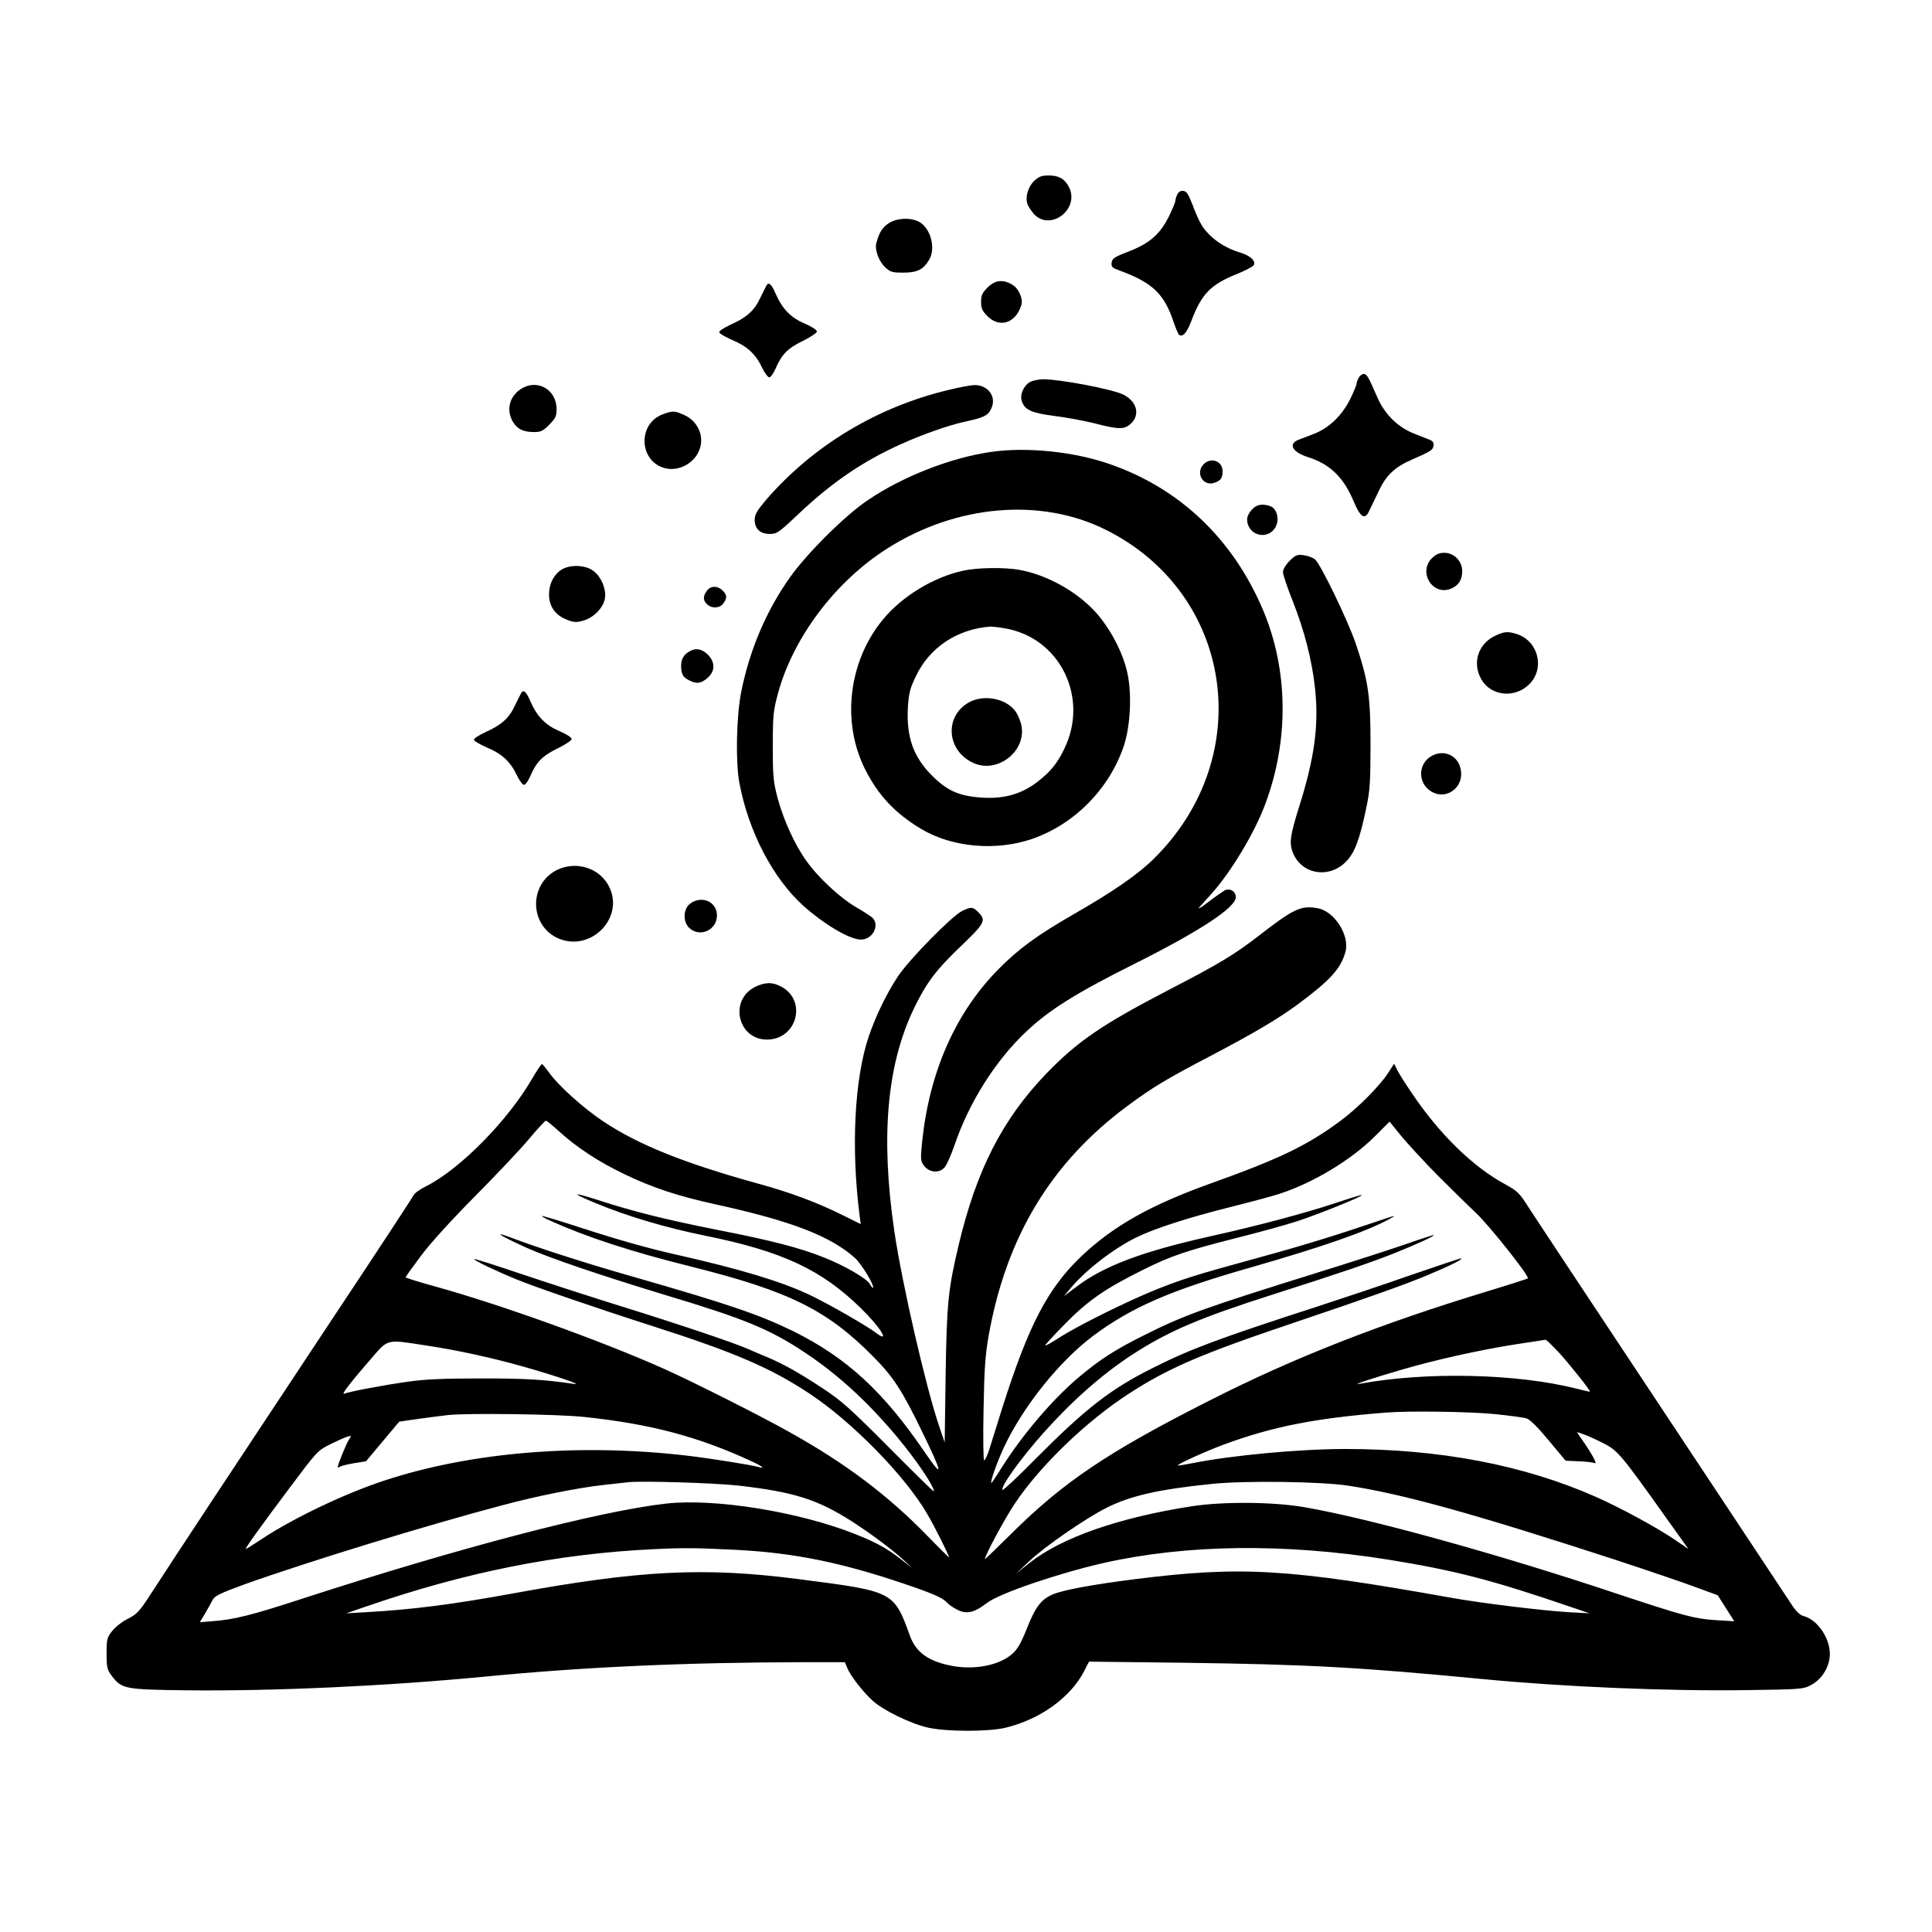 <?xml version="1.0" standalone="no"?>
<!DOCTYPE svg PUBLIC "-//W3C//DTD SVG 20010904//EN"
 "http://www.w3.org/TR/2001/REC-SVG-20010904/DTD/svg10.dtd">
<svg version="1.0" xmlns="http://www.w3.org/2000/svg"
 width="1024pt" height="1024pt" viewBox="0 0 1024 1024"
 preserveAspectRatio="xMidYMid meet">
<g transform="translate(0,1024) scale(0.1,-0.1)"
fill="#000000" stroke="none">
<path d="M5482 9282 c-32 -30 -49 -85 -37 -121 3 -12 18 -34 31 -51 86 -102
251 20 189 140 -22 42 -53 60 -106 60 -38 0 -53 -6 -77 -28z"/>
<path d="M6241 9211 c-6 -11 -11 -26 -11 -34 0 -8 -16 -46 -35 -85 -47 -94
-102 -142 -213 -185 -76 -29 -87 -37 -90 -59 -3 -23 3 -28 45 -43 171 -63 234
-123 283 -271 12 -35 25 -66 30 -69 20 -13 41 12 66 78 52 137 101 189 236
243 45 18 87 40 93 48 13 21 -16 50 -68 66 -91 27 -167 81 -208 147 -12 19
-34 67 -48 107 -21 55 -32 72 -48 74 -14 2 -26 -4 -32 -17z"/>
<path d="M4709 9056 c-33 -23 -48 -46 -64 -103 -10 -35 12 -96 45 -128 28 -27
38 -30 98 -30 73 0 106 16 136 67 38 62 8 171 -54 203 -46 24 -119 19 -161 -9z"/>
<path d="M5234 8716 c-28 -28 -34 -42 -34 -76 0 -34 6 -48 34 -76 64 -64 149
-37 179 58 11 33 -13 88 -46 108 -50 31 -93 26 -133 -14z"/>
<path d="M4063 8728 c-4 -7 -19 -38 -34 -68 -31 -67 -72 -103 -157 -141 -38
-18 -62 -34 -60 -41 3 -7 34 -25 69 -40 78 -33 122 -72 157 -144 14 -30 32
-54 39 -54 8 0 22 20 33 45 33 77 65 109 145 148 41 20 75 43 75 50 0 8 -29
27 -65 42 -73 31 -118 77 -153 156 -22 52 -37 66 -49 47z"/>
<path d="M7203 8240 c-7 -11 -13 -26 -13 -34 0 -7 -16 -45 -35 -84 -44 -86
-111 -151 -192 -182 -32 -12 -68 -26 -81 -31 -56 -22 -32 -66 51 -92 116 -37
188 -106 242 -235 35 -84 59 -99 81 -52 7 14 29 60 49 102 41 89 87 133 181
173 98 43 109 50 112 73 2 15 -4 25 -20 31 -13 5 -49 19 -81 32 -86 33 -156
101 -196 191 -48 110 -55 123 -71 126 -8 1 -21 -7 -27 -18z"/>
<path d="M5459 8215 c-34 -19 -55 -68 -43 -102 16 -46 51 -62 175 -78 64 -8
160 -26 215 -40 124 -32 154 -32 188 0 50 46 32 117 -39 153 -57 29 -336 82
-427 82 -24 -1 -55 -7 -69 -15z"/>
<path d="M2759 8177 c-61 -41 -77 -113 -39 -175 23 -37 54 -52 112 -52 34 0
47 6 79 39 33 33 39 45 39 82 0 106 -105 164 -191 106z"/>
<path d="M5035 8175 c-381 -89 -725 -295 -976 -586 -47 -56 -59 -76 -59 -104
0 -48 29 -75 80 -75 37 0 48 7 148 102 183 173 346 284 552 376 111 50 245 97
330 116 106 23 127 33 144 71 30 62 -18 126 -91 124 -15 0 -73 -11 -128 -24z"/>
<path d="M3515 8045 c-136 -48 -130 -249 8 -286 70 -19 151 21 181 90 33 71
-2 158 -77 191 -50 23 -60 24 -112 5z"/>
<path d="M5254 7845 c-216 -31 -471 -131 -656 -257 -119 -80 -322 -282 -411
-408 -126 -178 -213 -383 -258 -605 -26 -128 -31 -376 -10 -485 48 -257 178
-506 339 -651 111 -99 246 -179 305 -179 59 0 99 69 65 112 -7 8 -47 35 -88
58 -86 50 -202 157 -266 247 -60 83 -120 214 -152 331 -23 88 -26 114 -26 277
0 163 3 189 27 278 80 297 304 595 580 770 365 232 812 271 1156 100 679 -337
806 -1204 255 -1746 -82 -81 -213 -172 -424 -293 -193 -111 -292 -183 -401
-294 -224 -228 -362 -539 -401 -907 -10 -98 -9 -106 9 -131 27 -37 81 -42 109
-10 12 13 35 66 53 118 77 227 218 450 381 603 122 115 264 204 570 357 353
177 540 300 540 355 0 31 -32 50 -60 35 -10 -6 -50 -33 -87 -62 -45 -34 -59
-41 -42 -22 14 16 42 47 62 69 102 114 226 320 282 470 128 340 124 716 -12
1035 -159 373 -438 639 -805 768 -191 68 -443 94 -634 67z"/>
<path d="M6380 7780 c-47 -47 -2 -122 59 -98 31 11 41 25 41 60 0 54 -61 77
-100 38z"/>
<path d="M6664 7560 c-26 -10 -54 -48 -54 -72 0 -87 112 -116 152 -39 17 34
10 78 -15 100 -19 15 -60 21 -83 11z"/>
<path d="M7589 7281 c-74 -75 5 -201 102 -161 40 17 59 47 59 93 0 53 -43 97
-95 97 -27 0 -44 -8 -66 -29z"/>
<path d="M6835 7267 c-21 -21 -35 -45 -35 -60 0 -13 23 -81 51 -151 62 -156
103 -316 119 -465 21 -196 -3 -370 -85 -629 -48 -153 -53 -193 -31 -245 48
-113 192 -135 281 -43 46 47 72 118 107 286 19 90 22 138 22 335 0 258 -12
338 -79 536 -41 120 -184 416 -214 443 -11 10 -38 20 -60 23 -36 5 -44 2 -76
-30z"/>
<path d="M2975 7220 c-41 -27 -65 -75 -65 -131 0 -62 32 -108 91 -132 39 -16
51 -17 89 -7 55 15 107 67 116 117 9 50 -21 121 -65 150 -44 30 -123 31 -166
3z"/>
<path d="M5104 7215 c-156 -34 -322 -135 -423 -257 -183 -221 -222 -541 -97
-793 71 -141 159 -235 299 -319 165 -98 397 -118 589 -52 223 78 407 264 484
491 35 104 44 272 20 385 -23 111 -94 245 -176 333 -100 106 -253 190 -394
216 -79 15 -226 13 -302 -4z m220 -305 c293 -48 451 -367 316 -641 -37 -77
-75 -122 -144 -175 -82 -62 -171 -88 -284 -82 -123 7 -188 34 -268 113 -102
100 -141 207 -132 367 5 74 11 99 42 163 72 153 219 251 396 264 8 0 41 -3 74
-9z"/>
<path d="M5135 6517 c-128 -72 -119 -249 16 -317 134 -69 299 63 260 206 -6
23 -20 53 -32 68 -52 66 -167 86 -244 43z"/>
<path d="M3746 7108 c-21 -29 -20 -51 2 -71 26 -24 68 -21 86 5 21 30 20 44
-4 68 -27 27 -65 26 -84 -2z"/>
<path d="M7920 6868 c-87 -44 -117 -143 -69 -228 51 -90 178 -103 255 -26 83
83 48 227 -65 265 -49 16 -71 14 -121 -11z"/>
<path d="M3655 6788 c-31 -18 -44 -40 -45 -75 0 -45 9 -62 41 -78 40 -21 63
-19 98 11 42 35 43 84 2 125 -31 30 -63 36 -96 17z"/>
<path d="M2763 6568 c-4 -7 -19 -38 -34 -68 -31 -67 -72 -103 -157 -141 -38
-18 -62 -34 -60 -41 3 -7 34 -25 69 -40 78 -33 122 -72 157 -144 14 -30 32
-54 39 -54 8 0 22 20 33 45 33 77 65 109 145 148 41 20 75 43 75 50 0 8 -29
27 -65 42 -73 31 -118 77 -153 156 -22 52 -37 66 -49 47z"/>
<path d="M7584 6231 c-63 -38 -70 -128 -13 -175 83 -70 198 8 169 115 -19 70
-93 98 -156 60z"/>
<path d="M2952 5629 c-152 -76 -146 -298 10 -364 169 -70 345 107 269 270 -47
103 -175 145 -279 94z"/>
<path d="M3656 5449 c-35 -28 -37 -95 -3 -127 56 -53 147 -12 147 66 0 74 -83
109 -144 61z"/>
<path d="M5100 5412 c-54 -26 -280 -256 -340 -346 -61 -92 -117 -207 -156
-321 -75 -224 -94 -586 -48 -947 l6 -46 -103 51 c-127 63 -273 118 -439 163
-391 108 -636 206 -822 330 -107 71 -243 194 -289 261 -17 23 -33 43 -37 43
-4 -1 -29 -38 -55 -83 -128 -219 -380 -474 -556 -563 -33 -16 -64 -38 -69 -49
-5 -11 -197 -304 -427 -650 -529 -798 -836 -1263 -976 -1479 -49 -76 -66 -93
-110 -115 -29 -14 -66 -43 -83 -64 -29 -36 -31 -44 -31 -121 0 -74 3 -86 27
-118 53 -70 68 -73 398 -77 458 -5 1057 22 1585 73 524 51 1062 75 1686 76
l217 0 13 -31 c16 -40 80 -123 133 -172 55 -51 204 -124 296 -144 100 -22 321
-22 411 0 184 45 344 161 416 301 l25 49 511 -6 c652 -9 915 -23 1582 -87 428
-41 977 -64 1391 -58 286 4 301 5 341 26 56 29 95 88 101 152 8 88 -62 196
-140 215 -18 5 -39 25 -61 59 -171 259 -565 853 -915 1381 -234 352 -449 678
-479 724 -49 77 -59 88 -125 124 -171 92 -351 268 -496 485 -33 48 -67 102
-76 120 l-17 34 -29 -45 c-45 -71 -165 -192 -261 -262 -174 -128 -320 -198
-689 -330 -314 -113 -510 -224 -677 -382 -180 -171 -281 -366 -420 -803 -30
-96 -62 -199 -71 -227 -10 -29 -21 -53 -26 -53 -4 0 -6 120 -3 268 4 216 9
291 27 392 93 524 331 918 734 1217 132 98 202 141 447 269 228 120 355 195
459 272 170 126 227 188 251 277 24 86 -57 214 -146 231 -88 16 -126 -1 -302
-137 -143 -111 -214 -153 -491 -297 -354 -184 -482 -272 -648 -444 -231 -241
-368 -509 -462 -903 -57 -240 -64 -310 -70 -695 l-5 -355 -29 85 c-71 208
-197 757 -238 1035 -73 499 -40 880 104 1180 67 138 117 205 256 337 119 114
128 131 85 173 -28 29 -38 30 -85 7z m-2134 -1171 c90 -82 210 -161 345 -225
147 -71 283 -116 489 -161 397 -87 604 -168 732 -283 35 -32 105 -148 95 -158
-2 -2 -9 7 -16 20 -16 29 -136 99 -246 142 -125 50 -275 89 -556 144 -277 55
-447 97 -638 159 -143 46 -147 39 -11 -17 166 -69 369 -129 580 -172 406 -82
615 -180 823 -384 103 -100 158 -190 81 -131 -52 39 -243 149 -353 202 -150
71 -365 136 -706 213 -143 32 -307 78 -510 144 -110 36 -201 63 -203 61 -2 -2
18 -13 45 -25 195 -88 428 -164 749 -244 519 -130 720 -230 966 -480 102 -103
149 -175 252 -387 114 -234 119 -264 18 -117 -220 324 -417 504 -701 644 -179
87 -341 142 -831 283 -244 69 -512 155 -644 205 -121 46 -88 22 64 -47 120
-54 394 -147 740 -252 416 -125 548 -179 735 -303 176 -117 330 -258 489 -447
104 -125 196 -261 196 -290 0 -4 -107 101 -237 232 -208 209 -253 249 -353
315 -131 86 -207 128 -294 165 -34 14 -79 33 -101 43 -68 31 -378 135 -665
224 -151 47 -389 124 -529 171 -139 47 -255 84 -258 82 -5 -6 117 -64 227
-109 98 -40 408 -147 720 -247 434 -139 624 -221 830 -357 224 -148 505 -434
622 -634 40 -67 118 -223 118 -234 0 -2 -51 48 -112 111 -213 219 -439 389
-738 555 -157 88 -517 269 -663 334 -332 148 -866 340 -1209 435 -87 24 -158
46 -158 49 0 3 37 55 82 115 51 68 162 190 291 320 115 116 243 252 285 303
42 50 81 92 85 92 5 0 38 -27 73 -59z m4655 -232 c74 -74 166 -164 204 -200
69 -65 283 -334 273 -345 -3 -2 -95 -32 -204 -65 -574 -174 -1034 -354 -1479
-580 -544 -275 -780 -434 -1062 -715 -73 -72 -133 -130 -133 -128 0 19 103
211 157 292 134 202 381 440 609 587 211 136 381 209 874 375 389 131 597 205
710 253 117 49 191 86 173 87 -6 0 -125 -40 -265 -88 -139 -49 -361 -123 -493
-166 -525 -170 -675 -226 -872 -325 -225 -112 -357 -215 -616 -475 -97 -99
-180 -176 -183 -173 -14 14 95 166 219 305 152 170 310 309 468 412 193 125
357 195 749 320 348 111 513 167 644 219 123 50 206 88 206 95 0 2 -71 -21
-157 -51 -87 -30 -295 -97 -463 -149 -599 -187 -700 -223 -912 -329 -157 -78
-238 -130 -353 -227 -137 -116 -293 -299 -405 -475 -28 -46 -54 -83 -55 -83
-10 0 31 115 69 195 101 213 292 451 469 584 204 152 408 241 832 362 377 108
613 190 732 254 52 28 50 28 -77 -15 -198 -67 -389 -126 -610 -186 -335 -92
-389 -109 -535 -166 -156 -62 -434 -200 -527 -262 -38 -24 -68 -41 -68 -37 0
4 42 50 93 102 130 134 219 196 426 299 147 73 226 100 481 165 124 31 274 72
335 92 110 36 349 132 343 139 -2 2 -64 -17 -138 -42 -170 -56 -406 -119 -675
-179 -352 -79 -556 -156 -698 -264 l-68 -51 36 43 c79 94 220 204 341 265 95
48 274 106 496 162 112 28 232 60 268 72 180 58 383 181 507 305 l78 78 61
-75 c34 -41 121 -136 195 -211z m638 -934 c54 -58 173 -207 168 -211 -1 -1
-33 6 -72 16 -316 80 -796 91 -1152 25 -40 -7 70 30 225 75 173 51 419 106
607 135 83 13 153 23 156 24 4 1 34 -28 68 -64z m-6009 35 c179 -27 352 -65
530 -115 168 -48 315 -98 262 -90 -157 23 -250 29 -487 29 -200 0 -301 -4
-391 -17 -123 -17 -310 -52 -340 -64 -18 -6 38 65 151 195 82 95 76 93 275 62z
m5673 -365 c78 -8 154 -18 168 -23 17 -4 61 -48 117 -116 l90 -108 69 -3 c37
-1 76 -6 86 -10 16 -7 -19 56 -80 142 l-15 23 40 -14 c23 -8 71 -30 107 -49
71 -37 91 -61 346 -420 l98 -137 -72 49 c-95 65 -293 172 -418 227 -384 170
-829 254 -1328 254 -246 0 -605 -34 -810 -75 -41 -8 -76 -14 -78 -12 -5 6 148
75 242 110 257 95 482 140 860 170 120 10 451 5 578 -8z m-4828 -15 c353 -37
608 -105 888 -235 55 -25 76 -42 40 -31 -37 11 -263 47 -383 61 -570 66 -1141
19 -1599 -131 -212 -69 -492 -203 -658 -314 -41 -27 -77 -50 -80 -50 -7 0 72
111 235 328 140 187 146 194 210 226 37 18 78 37 92 41 23 7 24 7 9 -16 -14
-22 -59 -132 -59 -145 0 -3 6 -2 13 3 6 4 40 12 75 18 l62 10 88 105 88 105
90 13 c49 7 125 17 169 22 99 11 584 5 720 -10z m820 -364 c294 -34 416 -73
596 -187 100 -64 217 -151 279 -208 l45 -42 -55 43 c-78 61 -136 93 -247 137
-300 119 -743 190 -1000 162 -356 -40 -1089 -231 -1933 -505 -266 -87 -362
-111 -478 -119 l-63 -5 28 46 c15 26 33 58 40 72 10 21 41 36 170 83 336 120
971 315 1374 421 175 47 397 91 524 105 55 6 116 13 135 15 72 8 460 -4 585
-18z m3235 -1 c292 -45 667 -150 1405 -390 176 -58 371 -124 434 -148 l115
-42 44 -69 44 -69 -100 6 c-114 8 -166 22 -522 140 -634 212 -1320 401 -1659
459 -165 28 -424 30 -591 5 -389 -60 -693 -166 -865 -302 l-70 -56 70 66 c82
78 298 227 411 284 126 63 274 97 557 126 176 18 582 13 727 -10z m-3240 -340
c302 -16 551 -67 890 -182 147 -50 199 -73 220 -98 8 -9 32 -26 54 -37 49 -25
90 -16 157 36 66 51 381 158 619 212 441 99 958 105 1505 18 355 -57 552 -108
970 -251 l100 -34 -110 6 c-137 8 -463 48 -615 75 -873 156 -1118 171 -1685
100 -227 -29 -380 -57 -436 -81 -62 -27 -92 -67 -139 -187 -29 -72 -48 -105
-76 -129 -66 -58 -192 -84 -310 -64 -129 23 -197 70 -230 158 -87 239 -85 238
-589 303 -501 65 -842 48 -1513 -75 -329 -60 -536 -86 -782 -100 l-105 -6 105
36 c527 182 1015 280 1525 304 165 8 225 7 445 -4z"/>
<path d="M4000 5008 c-137 -71 -89 -278 65 -278 159 0 215 207 75 281 -46 25
-86 24 -140 -3z"/>
</g>
</svg>
